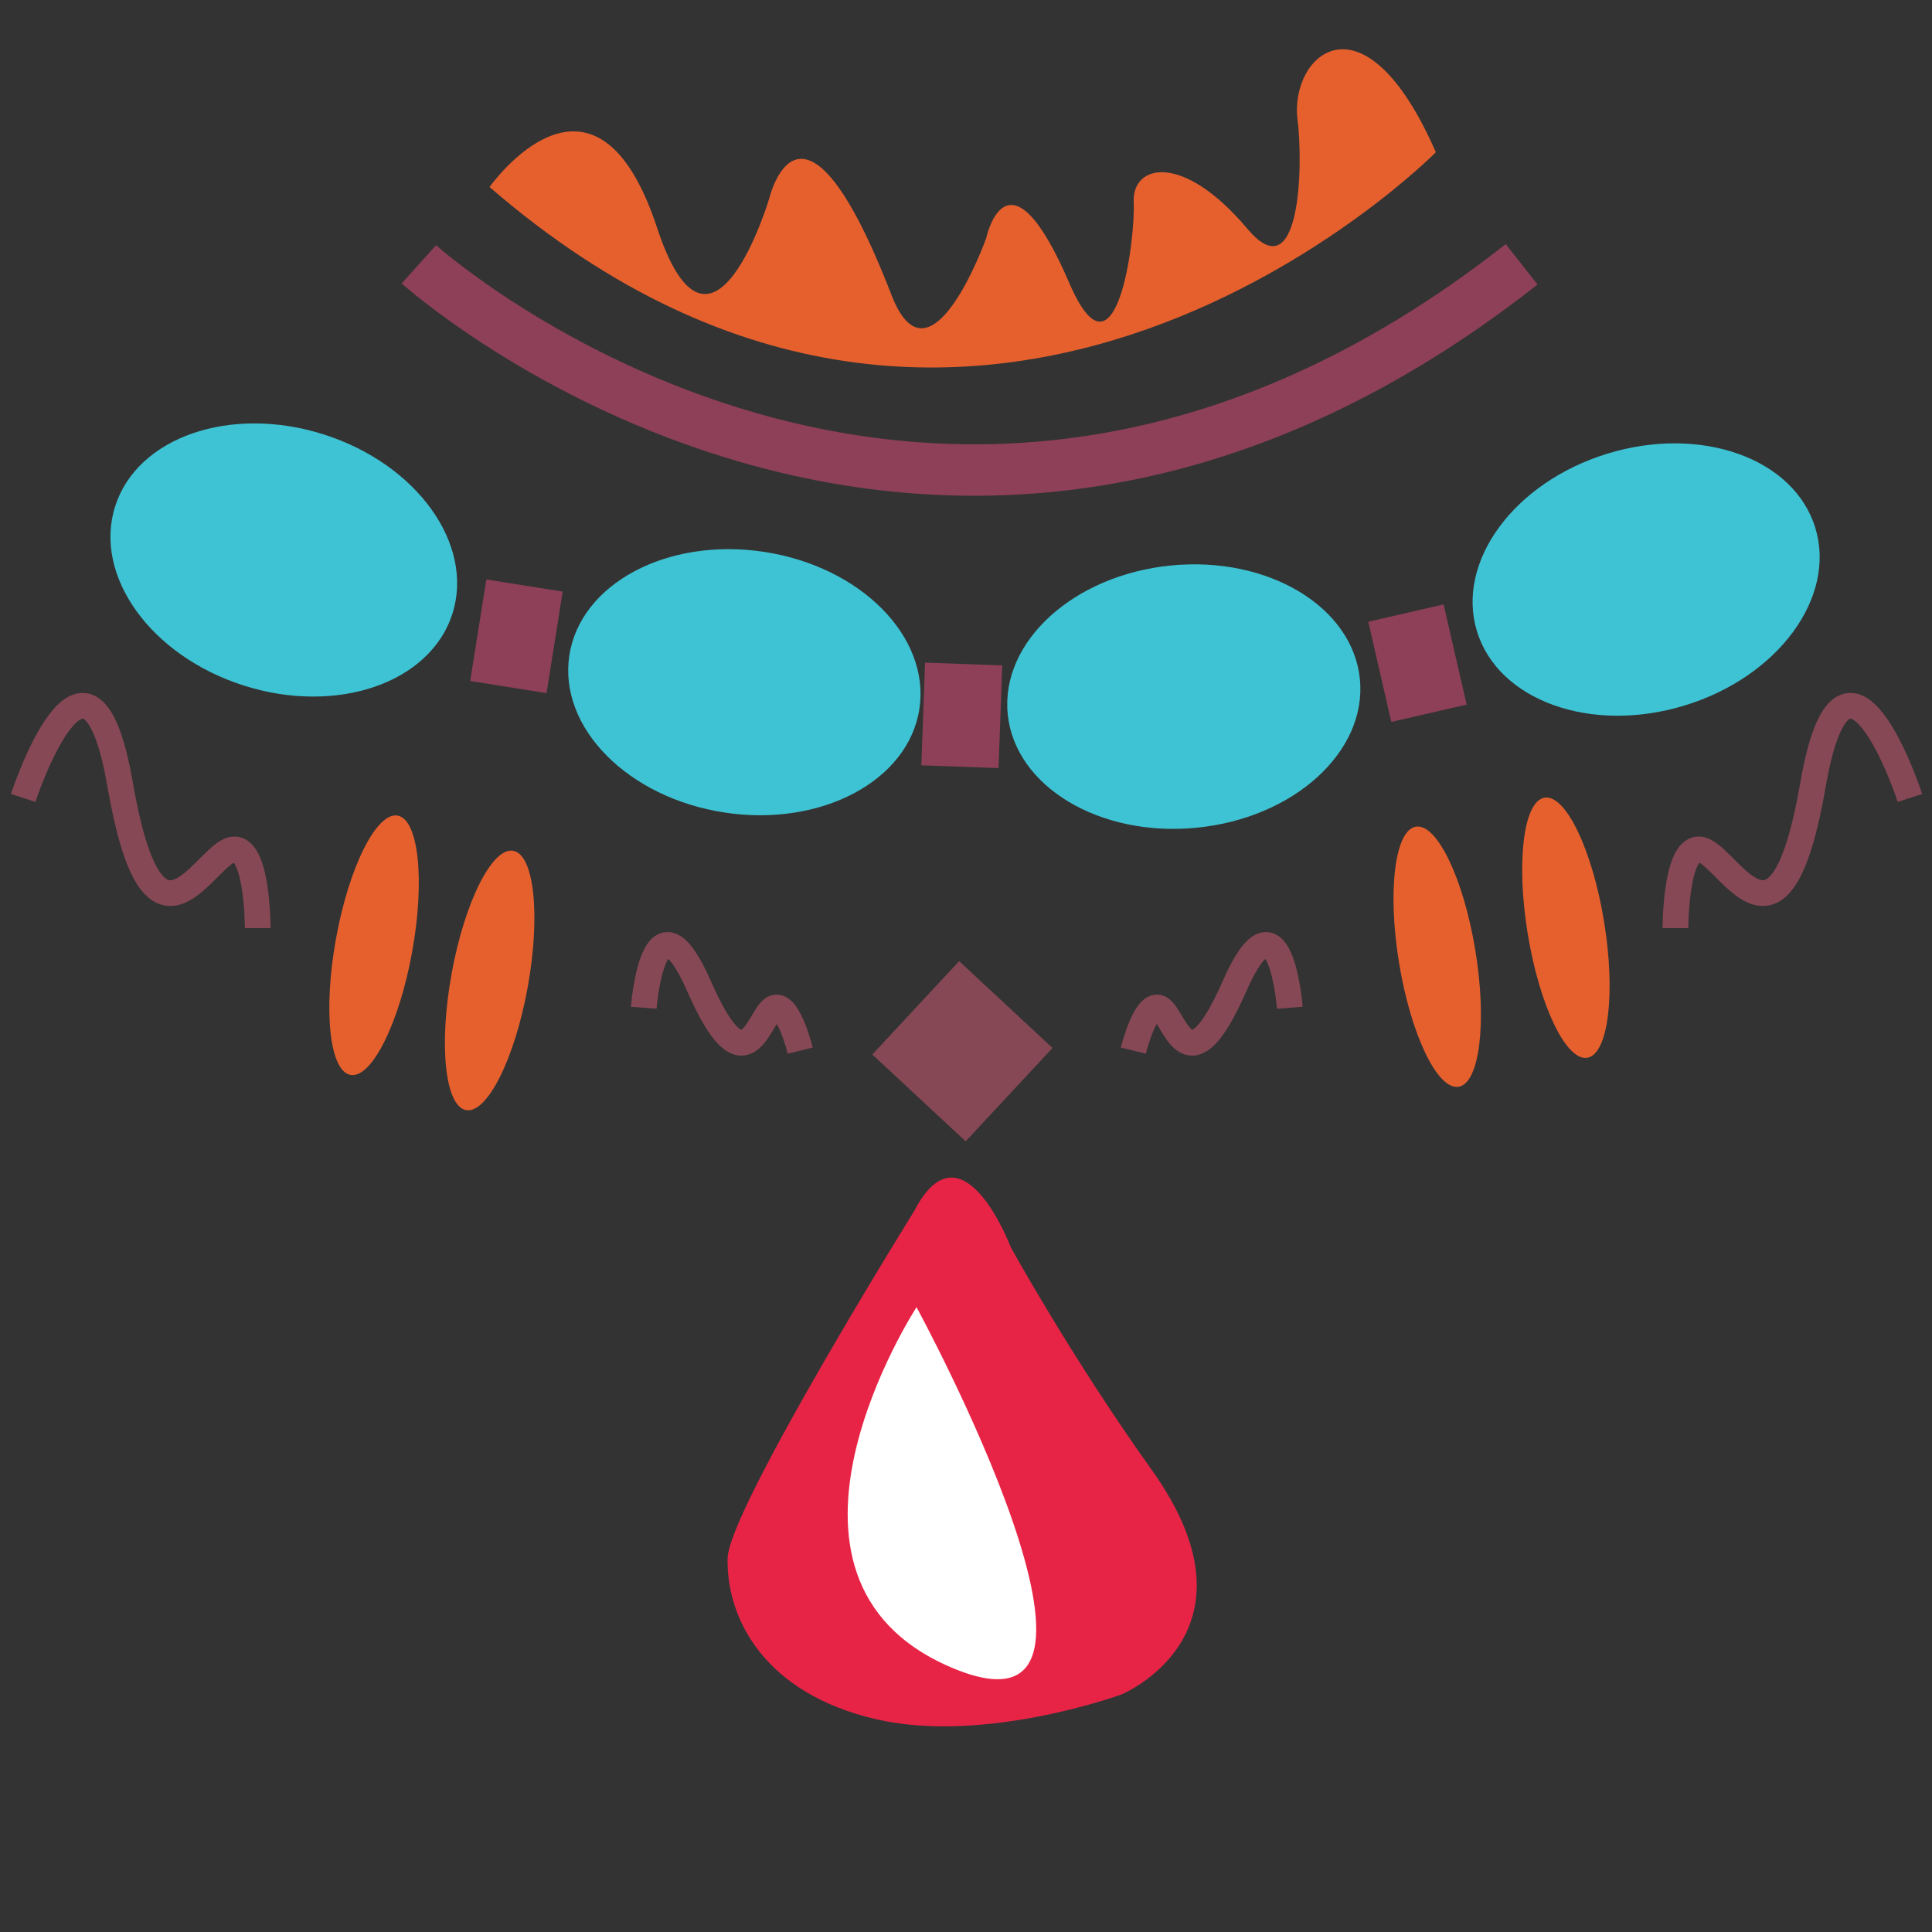 <?xml version="1.0" encoding="utf-8"?>
<!-- Generator: Adobe Illustrator 17.1.0, SVG Export Plug-In . SVG Version: 6.00 Build 0)  -->
<!DOCTYPE svg PUBLIC "-//W3C//DTD SVG 1.1//EN" "http://www.w3.org/Graphics/SVG/1.1/DTD/svg11.dtd">
<svg version="1.1" id="Layer_3" xmlns="http://www.w3.org/2000/svg" xmlns:xlink="http://www.w3.org/1999/xlink" x="0px" y="0px"
	 viewBox="0 0 500 500" enable-background="new 0 0 500 500" xml:space="preserve">
<rect x="0" y="0" width="500" height="500" fill="#333333" stroke="none"/>
<path fill="#E82446" d="M236.6,313.4c0,0-48,77.2-48.3,89.9c-0.3,16.1,10,35,38.3,41.6s63.7-6.4,63.7-6.4s37.8-15.8,7.9-57.9
	c-21-29.4-36.6-57.8-36.6-57.8S249,289.5,236.6,313.4z"/>
<path fill="#FFFFFF" d="M237.2,338.3c0,0-45.5,69.9,8.9,93.2S237.2,338.3,237.2,338.3z"/>
<ellipse transform="matrix(0.953 0.303 -0.303 0.953 47.304 -15.434)" fill="#3EC3D4" cx="73.5" cy="144.9" rx="45.8" ry="34.1"/>
<ellipse transform="matrix(0.989 0.151 -0.151 0.989 28.909 -27.073)" fill="#3EC3D4" cx="192.5" cy="176.5" rx="45.8" ry="34.1"/>
<ellipse transform="matrix(0.995 -9.869895e-02 9.869895e-02 0.995 -16.296 31.123)" fill="#3EC3D4" cx="306.4" cy="180.3" rx="45.8" ry="34.1"/>
<ellipse transform="matrix(0.956 -0.292 0.292 0.956 -25.201 131.13)" fill="#3EC3D4" cx="426.2" cy="149.9" rx="45.8" ry="34.1"/>
<rect x="123.6" y="151.3" transform="matrix(0.988 0.157 -0.157 0.988 27.499 -18.928)" fill="#8D4057" width="20" height="26.6"/>
<rect x="239" y="171.9" transform="matrix(0.999 3.628002e-02 -3.628002e-02 0.999 6.882 -8.912)" fill="#8D4057" width="20" height="26.6"/>
<rect x="356.7" y="158.2" transform="matrix(0.975 -0.224 0.224 0.975 -29.111 86.556)" fill="#8D4057" width="20" height="26.6"/>
<path fill="none" stroke="#8D4057" stroke-width="13.315" stroke-miterlimit="10" d="M108.4,68.4c0,0,133.1,119.8,285.4,0"/>
<path fill="#E6602E" d="M126.7,48.4c0,0,27.1-38.5,43.3,10.4c14.1,42.9,29.1-7.5,29.1-7.5s8.3-35.1,31.6,25
	c10,25.9,24.5-14.6,24.5-14.6s5.5-25.8,21.6,11.7c12.1,28,17.1-11.7,16.6-21.2c-0.4-9.6,12.6-13,29.5,7.1
	c13.7,16.2,14.4-16.7,12.9-28.3c-2.1-16.6,17-34.5,35.8,8.4C371.8,39.2,254,158.6,126.7,48.4z"/>
<ellipse transform="matrix(0.984 0.179 -0.179 0.984 45.341 -13.382)" fill="#E6602E" cx="96.8" cy="244.6" rx="10" ry="34.1"/>
<ellipse transform="matrix(0.984 0.179 -0.179 0.984 47.462 -18.582)" fill="#E6602E" cx="126.7" cy="253.7" rx="10" ry="34.1"/>
<ellipse transform="matrix(0.987 -0.162 0.162 0.987 -35.142 63.349)" fill="#E6602E" cx="371.8" cy="247.7" rx="10" ry="34.1"/>
<ellipse transform="matrix(0.987 -0.162 0.162 0.987 -33.492 68.641)" fill="#E6602E" cx="405.1" cy="240.2" rx="10" ry="34.1"/>
<path fill="none" stroke="#874855" stroke-width="6.657" stroke-miterlimit="10" d="M6,206.5c0,0,16.8-51.3,25.1-3.4
	s20.6,20.7,28.1,17.1s7.5,20,7.5,20"/>
<path fill="none" stroke="#874855" stroke-width="6.657" stroke-miterlimit="10" d="M166.6,260.8c0,0,2.5-32.5,14.3-5.6
	s15.1,9.2,18.9,6c3.9-3.2,7.3,10.7,7.3,10.7"/>
<path fill="none" stroke="#874855" stroke-width="6.657" stroke-miterlimit="10" d="M494.3,206.5c0,0-16.8-51.3-25.1-3.4
	s-20.6,20.7-28.1,17.1c-7.5-3.6-7.5,20-7.5,20"/>
<path fill="none" stroke="#874855" stroke-width="6.657" stroke-miterlimit="10" d="M333.8,260.8c0,0-2.5-32.5-14.3-5.6
	s-15.1,9.2-18.9,6c-3.9-3.2-7.3,10.7-7.3,10.7"/>
<rect x="232.5" y="255.5" transform="matrix(-0.681 0.732 -0.732 -0.681 617.744 275.024)" fill="#874855" width="33" height="33"/>
</svg>
